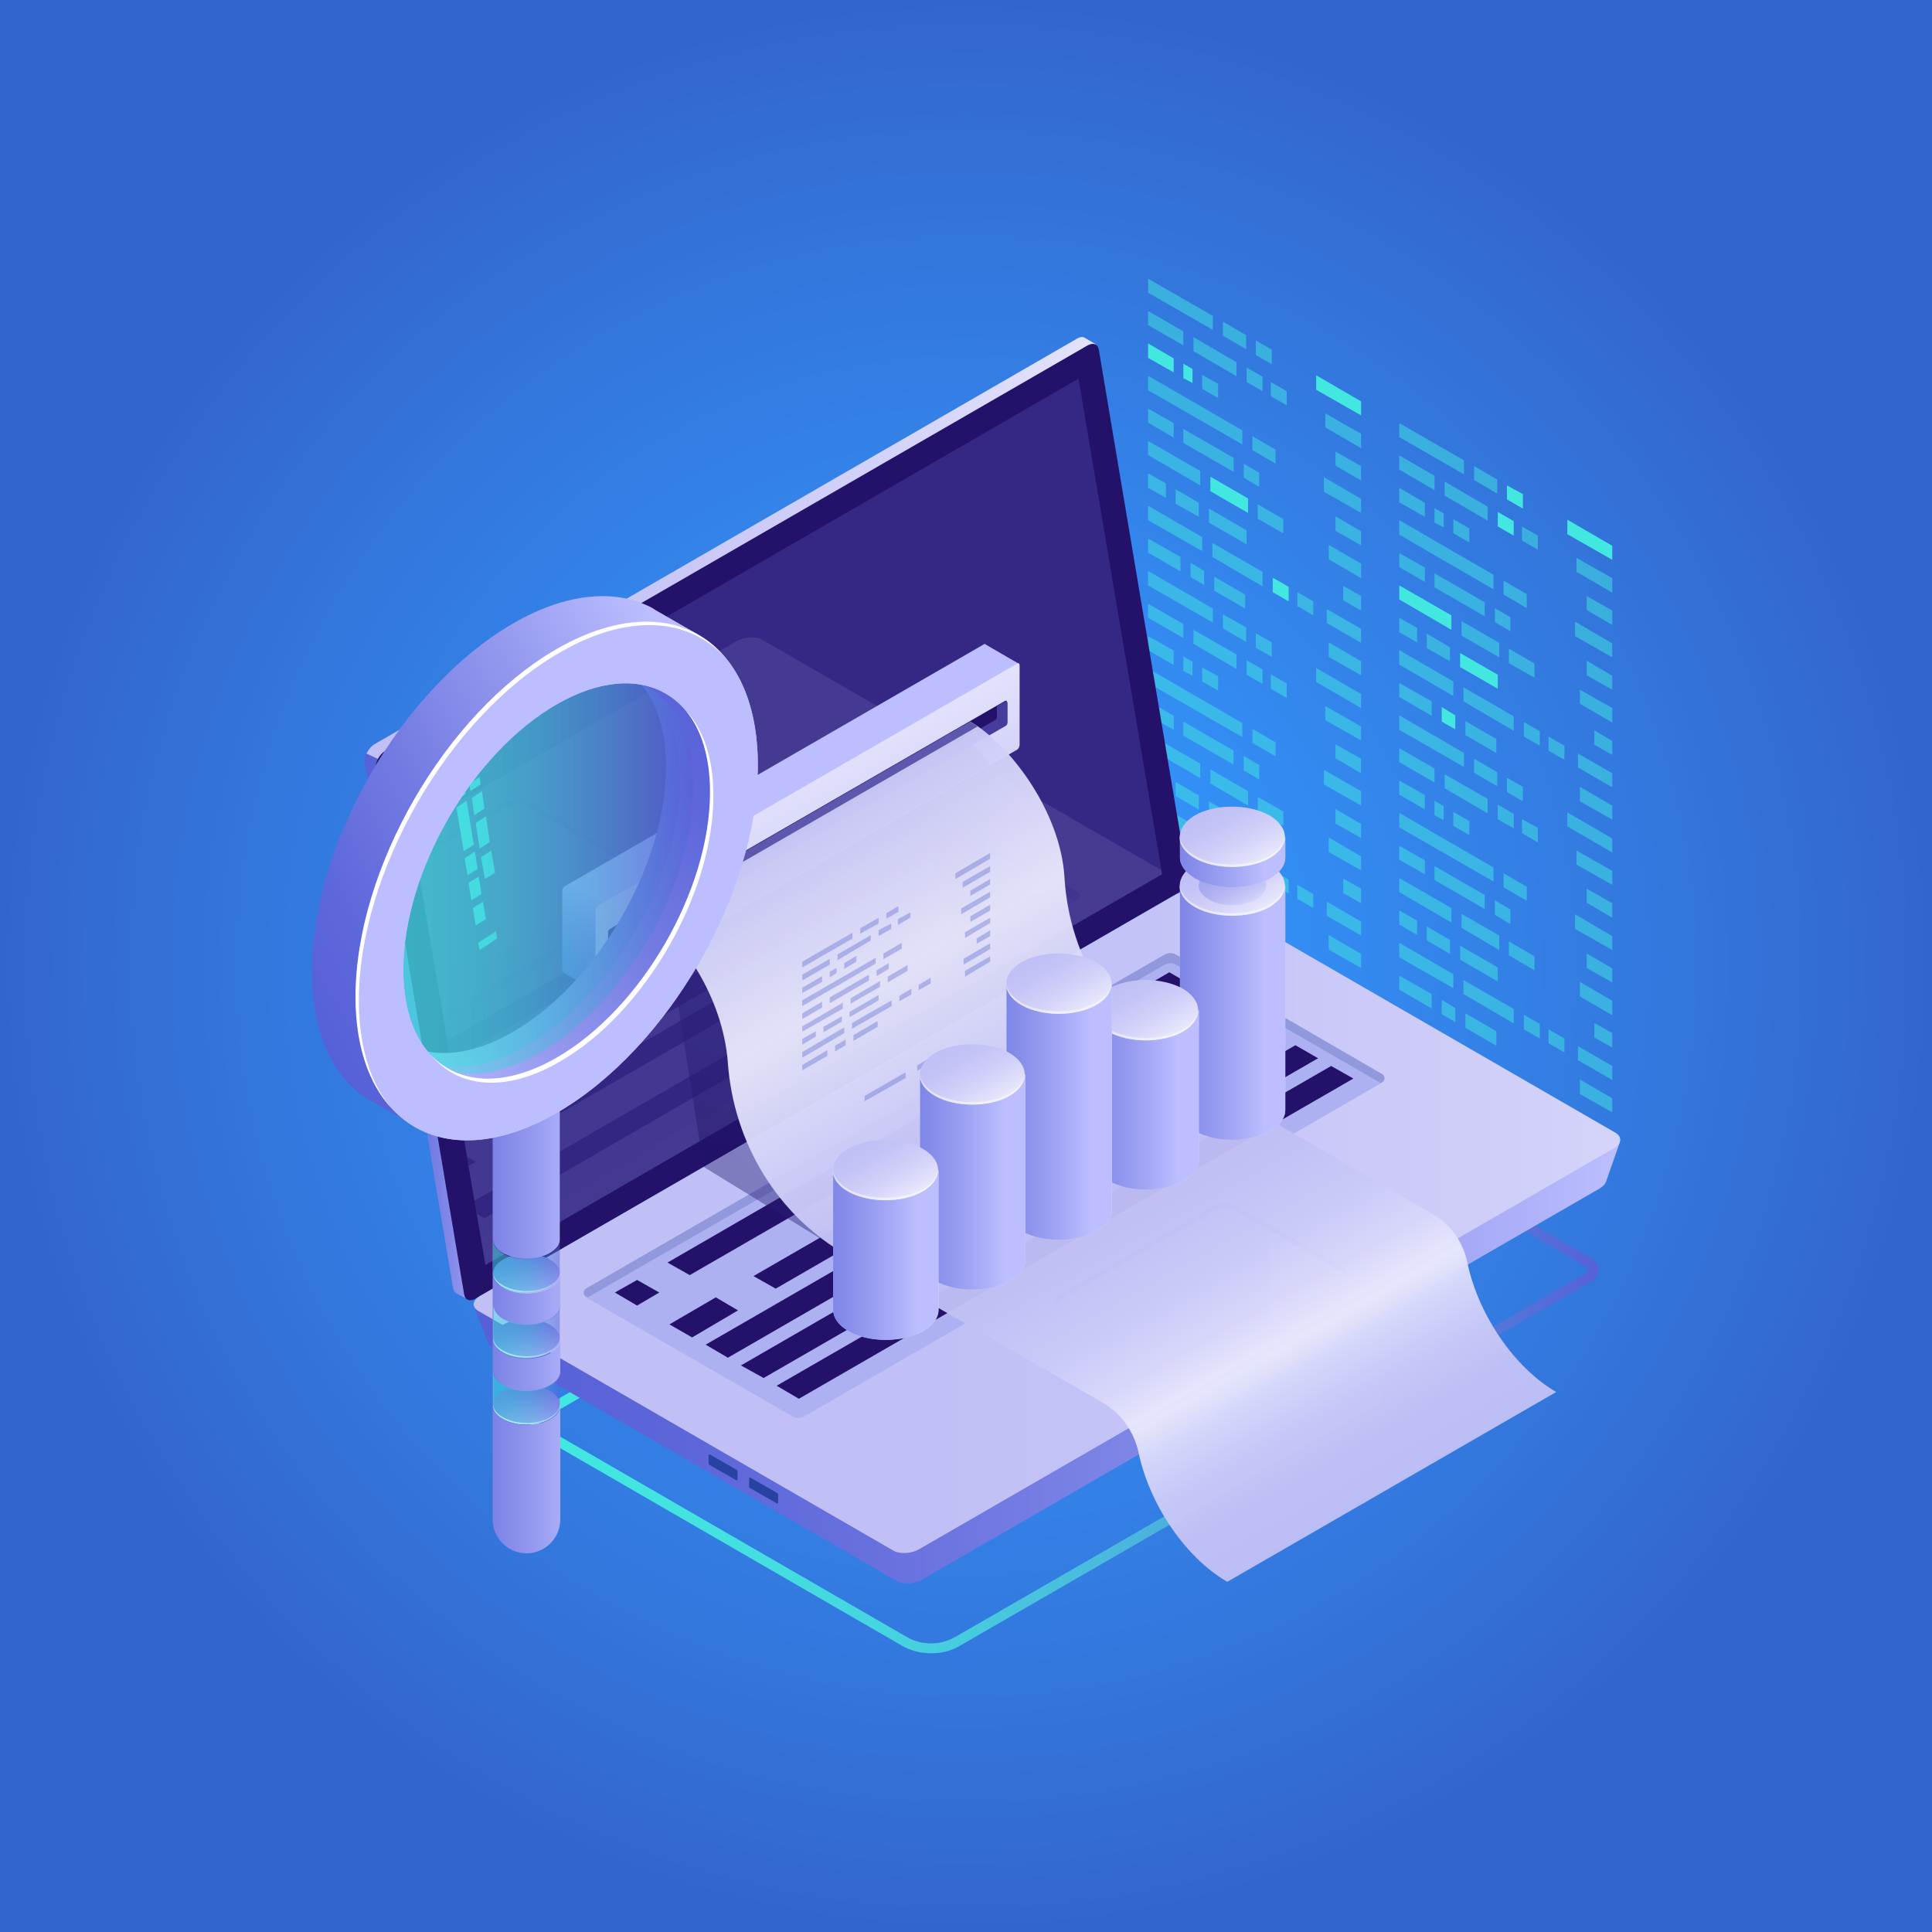 <?xml version="1.0" encoding="utf-8"?>
<!-- Generator: Adobe Illustrator 23.0.1, SVG Export Plug-In . SVG Version: 6.00 Build 0)  -->
<svg version="1.1" id="Layer_1" xmlns="http://www.w3.org/2000/svg" xmlns:xlink="http://www.w3.org/1999/xlink" x="0px" y="0px"
	 viewBox="0 0 400 400" style="enable-background:new 0 0 400 400;" xml:space="preserve">
<rect x="0" y="0" width="400" height="400" fill="#808080" stroke="none"/>
<style type="text/css">
	.st0{fill:url(#SVGID_2_);}
	.st1{opacity:0.5;fill:#42E8E0;}
	.st2{fill:#42E8E0;}
	.st3{fill:url(#SVGID_3_);}
	.st4{fill:url(#SVGID_4_);}
	.st5{fill:url(#SVGID_5_);}
	.st6{fill:#24126A;}
	.st7{opacity:0.51;}
	.st8{fill:#453C9E;}
	.st9{fill:url(#SVGID_6_);}
	.st10{fill:url(#SVGID_7_);}
	.st11{fill:#2842A2;}
	.st12{fill:#ADB1F2;}
	.st13{fill:#9198DB;}
	.st14{fill:url(#SVGID_8_);}
	.st15{opacity:0.11;}
	.st16{clip-path:url(#SVGID_9_);}
	.st17{fill:url(#SVGID_10_);}
	.st18{fill:url(#SVGID_11_);}
	.st19{opacity:0.42;fill:url(#SVGID_12_);}
	.st20{opacity:0.42;fill:url(#SVGID_13_);}
	.st21{fill:url(#SVGID_14_);}
	.st22{fill:url(#SVGID_15_);}
	.st23{opacity:0.6;fill:#24126A;}
	.st24{opacity:0.96;fill:url(#SVGID_16_);}
	.st25{opacity:0.8;fill:#453C9E;}
	.st26{opacity:0.32;}
	.st27{fill:#4553C7;}
	.st28{fill:url(#SVGID_17_);}
	.st29{fill:url(#SVGID_18_);}
	.st30{fill:url(#SVGID_19_);}
	.st31{opacity:0.3;fill:url(#SVGID_20_);}
	.st32{opacity:0.5;fill:#FFFFFF;}
	.st33{fill:url(#SVGID_21_);}
	.st34{fill:url(#SVGID_22_);}
	.st35{fill:url(#SVGID_23_);}
	.st36{fill:url(#SVGID_24_);}
	.st37{fill:url(#SVGID_25_);}
	.st38{fill:url(#SVGID_26_);}
	.st39{fill:url(#SVGID_27_);}
	.st40{fill:url(#SVGID_28_);}
	.st41{fill:url(#SVGID_29_);}
	.st42{fill:url(#SVGID_30_);}
	.st43{fill:url(#SVGID_31_);}
	.st44{fill:url(#SVGID_32_);}
	.st45{fill:url(#SVGID_33_);}
	.st46{fill:url(#SVGID_34_);}
	.st47{fill:url(#SVGID_35_);}
	.st48{fill:url(#SVGID_36_);}
	.st49{fill:#FFFFFF;}
	.st50{fill:url(#SVGID_37_);}
	.st51{fill:url(#SVGID_38_);}
	.st52{fill:url(#SVGID_39_);}
	.st53{opacity:0.48;fill:url(#SVGID_40_);}
	.st54{opacity:0.48;fill:url(#SVGID_41_);}
	.st55{opacity:0.48;fill:url(#SVGID_42_);}
	.st56{fill:url(#SVGID_43_);}
	.st57{fill:url(#SVGID_44_);}
	.st58{opacity:0.5;fill:url(#SVGID_45_);}
	.st59{opacity:0.48;fill:url(#SVGID_46_);}
	.st60{fill:#BCBEFF;}
</style>
<g>
	
		<radialGradient id="SVGID_2_" cx="200" cy="568" r="200" gradientTransform="matrix(1 0 0 1 0 -368)" gradientUnits="userSpaceOnUse">
		<stop  offset="0" style="stop-color:#3399FF"/>
		<stop  offset="0.282" style="stop-color:#3390F6"/>
		<stop  offset="0.75" style="stop-color:#3376DC"/>
		<stop  offset="1" style="stop-color:#3366CC"/>
	</radialGradient>
	<rect class="st0" width="400" height="400"/>
</g>
<g>
	<g>
		<polygon class="st1" points="251.1,68.3 237.7,60.6 237.7,57.7 251.1,65.4 		"/>
		<polygon class="st1" points="258,72.3 253.2,69.5 253.2,66.6 258,69.4 		"/>
		<polygon class="st1" points="263.3,75.4 260,73.5 260,70.5 263.3,72.4 		"/>
		<polygon class="st1" points="245,71.5 237.7,67.3 237.7,64.4 245,68.6 		"/>
		<polygon class="st1" points="256,77.9 247.1,72.7 247.1,69.8 256,75 		"/>
		<polygon class="st1" points="261.4,81 258.1,79.1 258.1,76.1 261.4,78 		"/>
		<polygon class="st1" points="266.4,83.9 263.1,82 263.1,79.1 266.4,81 		"/>
		<polygon class="st2" points="243,77.1 237.7,74.1 237.7,71.1 243,74.2 		"/>
		<polygon class="st2" points="246.9,79.3 245,78.3 245,75.3 246.9,76.4 		"/>
		<polygon class="st1" points="252.2,82.4 248.9,80.5 248.9,77.6 252.2,79.5 		"/>
		<polygon class="st1" points="257.2,92 237.7,80.8 237.7,77.8 257.2,89.1 		"/>
		<polygon class="st1" points="264.1,96 259.3,93.2 259.3,90.3 264.1,93.1 		"/>
		<polygon class="st1" points="243,90.6 237.7,87.5 237.7,84.6 243,87.6 		"/>
		<polygon class="st1" points="255.4,97.7 245,91.7 245,88.8 255.4,94.8 		"/>
		<polygon class="st1" points="260.7,100.8 257.5,98.9 257.5,96 260.7,97.9 		"/>
		<polygon class="st1" points="248.5,100.5 237.7,94.2 237.7,91.3 248.5,97.5 		"/>
		<polygon class="st2" points="258.4,106.2 250.6,101.7 250.6,98.7 258.4,103.2 		"/>
		<polygon class="st1" points="265.7,110.4 260.4,107.4 260.4,104.4 265.7,107.5 		"/>
		<polygon class="st1" points="241.4,103.1 237.7,101 237.7,98 241.4,100.1 		"/>
		<polygon class="st1" points="248.2,107 243.4,104.3 243.4,101.3 248.2,104.1 		"/>
		<polygon class="st1" points="258.1,112.7 250.3,108.2 250.3,105.3 258.1,109.8 		"/>
		<polygon class="st1" points="248.9,114.1 237.7,107.7 237.7,104.7 248.9,111.2 		"/>
		<polygon class="st1" points="261.4,121.4 251,115.3 251,112.4 261.4,118.4 		"/>
		<polygon class="st2" points="266.8,124.5 263.5,122.6 263.5,119.6 266.8,121.5 		"/>
		<polygon class="st1" points="271.9,127.4 268.6,125.5 268.6,122.6 271.9,124.5 		"/>
		<polygon class="st1" points="244.4,118.3 237.7,114.4 237.7,111.5 244.4,115.3 		"/>
		<polygon class="st2" points="272.5,80.7 281.8,86 281.8,83.1 272.5,77.7 		"/>
		<polygon class="st1" points="274.4,88.5 281.8,92.8 281.8,89.8 274.4,85.6 		"/>
		<polygon class="st1" points="276.5,96.4 281.8,99.5 281.8,96.5 276.5,93.5 		"/>
		<polygon class="st1" points="274.1,101.8 281.8,106.2 281.8,103.3 274.1,98.8 		"/>
		<polygon class="st1" points="276.5,109.9 281.8,112.9 281.8,110 276.5,106.9 		"/>
		<polygon class="st1" points="275.1,115.8 281.8,119.7 281.8,116.7 275.1,112.8 		"/>
		<polygon class="st1" points="278.1,124.3 281.8,126.4 281.8,123.4 278.1,121.3 		"/>
		<polygon class="st1" points="274.7,129 281.8,133.1 281.8,130.2 274.7,126.1 		"/>
		<polygon class="st1" points="275.1,136 281.8,139.8 281.8,136.9 275.1,133 		"/>
		<polygon class="st1" points="249.3,121.1 246.5,119.5 246.5,116.5 249.3,118.2 		"/>
		<polygon class="st1" points="257.8,126 251.4,122.3 251.4,119.4 257.8,123.1 		"/>
		<polygon class="st1" points="303.1,98.2 289.7,90.5 289.7,87.6 303.1,95.3 		"/>
		<polygon class="st1" points="310,102.2 305.2,99.4 305.2,96.5 310,99.3 		"/>
		<polygon class="st2" points="315.3,105.3 312,103.4 312,100.5 315.3,102.3 		"/>
		<polygon class="st1" points="297,101.5 289.7,97.2 289.7,94.3 297,98.5 		"/>
		<polygon class="st1" points="308,107.8 299.1,102.6 299.1,99.7 308,104.9 		"/>
		<polygon class="st2" points="313.4,110.9 310.1,109 310.1,106 313.4,107.9 		"/>
		<polygon class="st1" points="318.4,113.8 315.1,111.9 315.1,109 318.4,110.9 		"/>
		<polygon class="st1" points="295,107 289.7,104 289.7,101 295,104.1 		"/>
		<polygon class="st1" points="298.9,109.2 297,108.2 297,105.2 298.9,106.3 		"/>
		<polygon class="st1" points="304.2,112.3 300.9,110.4 300.9,107.5 304.2,109.4 		"/>
		<polygon class="st1" points="309.2,122 289.7,110.7 289.7,107.7 309.2,119 		"/>
		<polygon class="st1" points="316.1,125.9 311.3,123.1 311.3,120.2 316.1,123 		"/>
		<polygon class="st1" points="295,120.5 289.7,117.4 289.7,114.5 295,117.5 		"/>
		<polygon class="st1" points="307.4,127.6 297,121.6 297,118.7 307.4,124.7 		"/>
		<polygon class="st1" points="312.7,130.7 309.5,128.8 309.5,125.9 312.7,127.8 		"/>
		<polygon class="st2" points="300.5,130.4 289.7,124.1 289.7,121.2 300.5,127.4 		"/>
		<polygon class="st1" points="310.4,136.1 302.6,131.6 302.6,128.6 310.4,133.1 		"/>
		<polygon class="st1" points="317.7,140.3 312.4,137.3 312.4,134.3 317.7,137.4 		"/>
		<polygon class="st1" points="293.4,133 289.7,130.9 289.7,127.9 293.4,130 		"/>
		<polygon class="st1" points="300.2,136.9 295.4,134.2 295.4,131.2 300.2,134 		"/>
		<polygon class="st2" points="310.1,142.6 302.3,138.1 302.3,135.2 310.1,139.7 		"/>
		<polygon class="st1" points="300.9,144.1 289.7,137.6 289.7,134.6 300.9,141.1 		"/>
		<polygon class="st1" points="313.4,151.3 303,145.2 303,142.3 313.4,148.3 		"/>
		<polygon class="st1" points="318.8,154.4 315.5,152.5 315.5,149.5 318.8,151.4 		"/>
		<polygon class="st1" points="323.9,157.3 320.6,155.4 320.6,152.5 323.9,154.4 		"/>
		<polygon class="st1" points="296.4,148.2 289.7,144.3 289.7,141.4 296.4,145.2 		"/>
		<polygon class="st2" points="324.5,110.6 333.8,115.9 333.8,113 324.5,107.6 		"/>
		<polygon class="st1" points="326.4,118.4 333.8,122.7 333.8,119.7 326.4,115.5 		"/>
		<polygon class="st1" points="328.5,126.3 333.8,129.4 333.8,126.4 328.5,123.4 		"/>
		<polygon class="st1" points="326.1,131.7 333.8,136.1 333.8,133.2 326.1,128.7 		"/>
		<polygon class="st1" points="328.5,139.8 333.8,142.8 333.8,139.9 328.5,136.8 		"/>
		<polygon class="st1" points="327.1,145.7 333.8,149.6 333.8,146.6 327.1,142.8 		"/>
		<polygon class="st1" points="330.1,154.2 333.8,156.3 333.8,153.4 330.1,151.2 		"/>
		<polygon class="st1" points="326.7,158.9 333.8,163 333.8,160.1 326.7,156 		"/>
		<polygon class="st1" points="327.1,165.9 333.8,169.7 333.8,166.8 327.1,162.9 		"/>
		<polygon class="st2" points="301.3,151 298.5,149.4 298.5,146.4 301.3,148.1 		"/>
		<polygon class="st1" points="309.8,155.9 303.4,152.2 303.4,149.3 309.8,153 		"/>
		<polygon class="st1" points="251.1,128.9 237.7,121.2 237.7,118.2 251.1,126 		"/>
		<polygon class="st1" points="258,132.9 253.2,130.1 253.2,127.2 258,129.9 		"/>
		<polygon class="st1" points="263.3,136 260,134.1 260,131.1 263.3,133 		"/>
		<polygon class="st1" points="245,132.1 237.7,127.9 237.7,125 245,129.2 		"/>
		<polygon class="st1" points="256,138.5 247.1,133.3 247.1,130.4 256,135.5 		"/>
		<polygon class="st1" points="261.4,141.6 258.1,139.7 258.1,136.7 261.4,138.6 		"/>
		<polygon class="st1" points="266.4,144.5 263.1,142.6 263.1,139.6 266.4,141.5 		"/>
		<polygon class="st1" points="243,137.7 237.7,134.6 237.7,131.7 243,134.7 		"/>
		<polygon class="st1" points="246.9,139.9 245,138.9 245,135.9 246.9,137 		"/>
		<polygon class="st1" points="252.2,143 248.9,141.1 248.9,138.2 252.2,140 		"/>
		<polygon class="st1" points="257.2,152.6 237.7,141.4 237.7,138.4 257.2,149.7 		"/>
		<polygon class="st1" points="264.1,156.6 259.3,153.8 259.3,150.9 264.1,153.7 		"/>
		<polygon class="st1" points="243,151.1 237.7,148.1 237.7,145.1 243,148.2 		"/>
		<polygon class="st1" points="255.4,158.3 245,152.3 245,149.4 255.4,155.4 		"/>
		<polygon class="st1" points="260.7,161.4 257.5,159.5 257.5,156.5 260.7,158.4 		"/>
		<polygon class="st1" points="248.5,161.1 237.7,154.8 237.7,151.9 248.5,158.1 		"/>
		<polygon class="st1" points="258.4,166.8 250.6,162.2 250.6,159.3 258.4,163.8 		"/>
		<polygon class="st1" points="265.7,171 260.4,167.9 260.4,165 265.7,168 		"/>
		<polygon class="st1" points="241.4,163.7 237.7,161.5 237.7,158.6 241.4,160.7 		"/>
		<polygon class="st1" points="248.2,167.6 243.4,164.8 243.4,161.9 248.2,164.7 		"/>
		<polygon class="st1" points="258.1,173.3 250.3,168.8 250.3,165.9 258.1,170.4 		"/>
		<polygon class="st1" points="248.9,174.7 237.7,168.3 237.7,165.3 248.9,171.8 		"/>
		<polygon class="st1" points="261.4,182 251,175.9 251,173 261.4,179 		"/>
		<polygon class="st1" points="266.8,185 263.5,183.1 263.5,180.2 266.8,182.1 		"/>
		<polygon class="st1" points="271.9,188 268.6,186.1 268.6,183.2 271.9,185.1 		"/>
		<polygon class="st1" points="244.4,178.9 237.7,175 237.7,172.1 244.4,175.9 		"/>
		<polygon class="st1" points="272.5,141.2 281.8,146.6 281.8,143.7 272.5,138.3 		"/>
		<polygon class="st1" points="274.4,149.1 281.8,153.3 281.8,150.4 274.4,146.2 		"/>
		<polygon class="st1" points="276.5,157 281.8,160.1 281.8,157.1 276.5,154.1 		"/>
		<polygon class="st1" points="274.1,162.4 281.8,166.8 281.8,163.8 274.1,159.4 		"/>
		<polygon class="st1" points="276.5,170.5 281.8,173.5 281.8,170.6 276.5,167.5 		"/>
		<polygon class="st1" points="275.1,176.4 281.8,180.2 281.8,177.3 275.1,173.4 		"/>
		<polygon class="st1" points="278.1,184.9 281.8,187 281.8,184 278.1,181.9 		"/>
		<polygon class="st1" points="274.7,189.6 281.8,193.7 281.8,190.8 274.7,186.7 		"/>
		<polygon class="st1" points="275.1,196.6 281.8,200.4 281.8,197.5 275.1,193.6 		"/>
		<polygon class="st1" points="249.3,181.7 246.5,180.1 246.5,177.1 249.3,178.8 		"/>
		<polygon class="st1" points="257.8,186.6 251.4,182.9 251.4,179.9 257.8,183.6 		"/>
		<polygon class="st1" points="263.1,209.2 252.3,203 252.3,200 263.1,206.3 		"/>
		<polygon class="st1" points="270.5,213.5 266.2,211 266.2,208.1 270.5,210.6 		"/>
		<polygon class="st1" points="303.1,158.8 289.7,151.1 289.7,148.1 303.1,155.9 		"/>
		<polygon class="st1" points="310,162.8 305.2,160 305.2,157.1 310,159.9 		"/>
		<polygon class="st1" points="315.3,165.9 312,164 312,161 315.3,162.9 		"/>
		<polygon class="st1" points="297,162 289.7,157.8 289.7,154.9 297,159.1 		"/>
		<polygon class="st1" points="308,168.4 299.1,163.2 299.1,160.3 308,165.4 		"/>
		<polygon class="st1" points="313.4,171.5 310.1,169.6 310.1,166.6 313.4,168.5 		"/>
		<polygon class="st1" points="318.4,174.4 315.1,172.5 315.1,169.6 318.4,171.4 		"/>
		<polygon class="st1" points="295,167.6 289.7,164.5 289.7,161.6 295,164.6 		"/>
		<polygon class="st1" points="298.9,169.8 297,168.8 297,165.8 298.9,166.9 		"/>
		<polygon class="st1" points="304.2,172.9 300.9,171 300.9,168.1 304.2,170 		"/>
		<polygon class="st1" points="309.2,182.5 289.7,171.3 289.7,168.3 309.2,179.6 		"/>
		<polygon class="st1" points="316.1,186.5 311.3,183.7 311.3,180.8 316.1,183.6 		"/>
		<polygon class="st1" points="295,181 289.7,178 289.7,175.1 295,178.1 		"/>
		<polygon class="st1" points="307.4,188.2 297,182.2 297,179.3 307.4,185.3 		"/>
		<polygon class="st1" points="312.7,191.3 309.5,189.4 309.5,186.4 312.7,188.3 		"/>
		<polygon class="st1" points="300.5,191 289.7,184.7 289.7,181.8 300.5,188 		"/>
		<polygon class="st1" points="310.4,196.7 302.6,192.1 302.6,189.2 310.4,193.7 		"/>
		<polygon class="st1" points="317.7,200.9 312.4,197.8 312.4,194.9 317.7,198 		"/>
		<polygon class="st1" points="293.4,193.6 289.7,191.4 289.7,188.5 293.4,190.6 		"/>
		<polygon class="st1" points="300.2,197.5 295.4,194.7 295.4,191.8 300.2,194.6 		"/>
		<polygon class="st1" points="310.1,203.2 302.3,198.7 302.3,195.8 310.1,200.3 		"/>
		<polygon class="st1" points="300.9,204.6 289.7,198.2 289.7,195.2 300.9,201.7 		"/>
		<polygon class="st1" points="313.4,211.9 303,205.8 303,202.9 313.4,208.9 		"/>
		<polygon class="st1" points="318.8,215 315.5,213.1 315.5,210.1 318.8,212 		"/>
		<polygon class="st1" points="323.9,217.9 320.6,216 320.6,213.1 323.9,215 		"/>
		<polygon class="st1" points="296.4,208.8 289.7,204.9 289.7,202 296.4,205.8 		"/>
		<polygon class="st1" points="324.5,171.1 333.8,176.5 333.8,173.6 324.5,168.2 		"/>
		<polygon class="st1" points="326.4,179 333.8,183.2 333.8,180.3 326.4,176.1 		"/>
		<polygon class="st1" points="328.5,186.9 333.8,190 333.8,187 328.5,184 		"/>
		<polygon class="st1" points="326.1,192.3 333.8,196.7 333.8,193.8 326.1,189.3 		"/>
		<polygon class="st1" points="328.5,200.4 333.8,203.4 333.8,200.5 328.5,197.4 		"/>
		<polygon class="st1" points="327.1,206.3 333.8,210.2 333.8,207.2 327.1,203.3 		"/>
		<polygon class="st1" points="330.1,214.8 333.8,216.9 333.8,213.9 330.1,211.8 		"/>
		<polygon class="st1" points="326.7,219.5 333.8,223.6 333.8,220.7 326.7,216.6 		"/>
		<polygon class="st1" points="327.1,226.5 333.8,230.3 333.8,227.4 327.1,223.5 		"/>
		<polygon class="st1" points="301.3,211.6 298.5,210 298.5,207 301.3,208.7 		"/>
		<polygon class="st1" points="309.8,216.5 303.4,212.8 303.4,209.8 309.8,213.5 		"/>
		<polygon class="st1" points="315.1,239.1 304.3,232.9 304.3,229.9 315.1,236.2 		"/>
		<polygon class="st1" points="322.5,243.4 318.2,240.9 318.2,238 322.5,240.5 		"/>
	</g>
	<g>
		<g>
			<g>
				<g>
					<g>
						<g>
							
								<linearGradient id="SVGID_3_" gradientUnits="userSpaceOnUse" x1="-2863.992" y1="277.878" x2="-2642.743" y2="277.878" gradientTransform="matrix(-1 0 0 1 -2533.089 0)">
								<stop  offset="0" style="stop-color:#5761D7"/>
								<stop  offset="7.257748e-02" style="stop-color:#5472D8"/>
								<stop  offset="0.279" style="stop-color:#4E9CDB"/>
								<stop  offset="0.48" style="stop-color:#49BDDD"/>
								<stop  offset="0.671" style="stop-color:#45D5DF"/>
								<stop  offset="0.849" style="stop-color:#43E3E0"/>
								<stop  offset="1" style="stop-color:#42E8E0"/>
							</linearGradient>
							<path class="st3" d="M192.8,342.3c-2.1,0-4.2-0.5-6.1-1.6l-75.6-43.7c-0.9-0.5-1.4-1.4-1.4-2.4c0-1,0.5-1.9,1.4-2.4
								l136.2-78.6c0.3-0.2,0.7-0.2,1,0l81.2,46.9c0.9,0.5,1.4,1.4,1.4,2.4c0,1-0.5,1.9-1.4,2.4l-130.7,75.4
								C197,341.8,194.9,342.3,192.8,342.3z M247.8,215.6L112.1,294c-0.3,0.2-0.4,0.5-0.4,0.6c0,0.1,0,0.4,0.4,0.6l75.6,43.7
								c3.1,1.8,7,1.8,10.1,0l130.7-75.4c0.3-0.2,0.4-0.5,0.4-0.6c0-0.1,0-0.4-0.4-0.6L247.8,215.6z"/>
						</g>
						<g>
							<g>
								
									<linearGradient id="SVGID_4_" gradientUnits="userSpaceOnUse" x1="1395.368" y1="169.448" x2="1563.432" y2="169.448" gradientTransform="matrix(1 0 0 1 -1319.85 0)">
									<stop  offset="0" style="stop-color:#C0BFF6"/>
									<stop  offset="0.294" style="stop-color:#C5C4F7"/>
									<stop  offset="0.64" style="stop-color:#D3D2F9"/>
									<stop  offset="1" style="stop-color:#E9E9FD"/>
								</linearGradient>
								<path class="st4" d="M243.6,179.9l-18.2-108l1.5-0.6l-2.2-1.3l0,0c-0.4-0.3-1-0.3-1.7,0.1l-145.5,84
									c-1.2,0.7-2.1,2.5-1.9,3.7l18.3,108.9c0.1,0.6,0.4,0.9,0.8,1.1l0,0l2.2,1.2l0.4-2l-0.1,0l144.6-83.5
									C242.9,182.9,243.8,181.1,243.6,179.9z"/>
								
									<linearGradient id="SVGID_5_" gradientUnits="userSpaceOnUse" x1="1395.369" y1="212.549" x2="1424.227" y2="212.549" gradientTransform="matrix(1 0 0 1 -1319.85 0)">
									<stop  offset="0" style="stop-color:#5761D7"/>
									<stop  offset="0.178" style="stop-color:#5C66D9"/>
									<stop  offset="0.388" style="stop-color:#6A73DF"/>
									<stop  offset="0.613" style="stop-color:#8289E8"/>
									<stop  offset="0.849" style="stop-color:#A3A7F5"/>
									<stop  offset="1" style="stop-color:#BCBEFF"/>
								</linearGradient>
								<path class="st5" d="M78.2,157.1l-2.4-1.1c-0.3,0.6-0.4,1.3-0.3,1.8l18.3,108.9c0.1,0.6,0.4,0.9,0.8,1.1l0,0l2.2,1.2l0.4-2
									l-0.1,0l7.3-4.2L78.2,157.1z"/>
								<path class="st6" d="M243.9,184.9l-145.5,84c-1.1,0.6-2.1,0.3-2.3-0.9L77.8,159.2c-0.2-1.2,0.7-3,1.9-3.7l145.5-84
									c1.1-0.6,2.1-0.3,2.3,0.9l18.3,108.9C246,182.4,245.1,184.2,243.9,184.9z"/>
								<g class="st7">
									<polygon class="st8" points="223.3,78.4 83.1,159.4 100.5,261.9 240.6,181 									"/>
								</g>
							</g>
							<g>
								
									<linearGradient id="SVGID_6_" gradientUnits="userSpaceOnUse" x1="1417.885" y1="260.999" x2="1655.246" y2="260.999" gradientTransform="matrix(1 0 0 1 -1319.85 0)">
									<stop  offset="0" style="stop-color:#5761D7"/>
									<stop  offset="0.178" style="stop-color:#5C66D9"/>
									<stop  offset="0.388" style="stop-color:#6A73DF"/>
									<stop  offset="0.613" style="stop-color:#8289E8"/>
									<stop  offset="0.849" style="stop-color:#A3A7F5"/>
									<stop  offset="1" style="stop-color:#BCBEFF"/>
								</linearGradient>
								<path class="st9" d="M335.4,236.4l-7.9,4.1l-79.6-46c-1.3-0.8-3.7-0.7-5.2,0.2l-137.3,79.3c-1.3-0.7-7.3-3.6-7.3-3.6
									l2.9,7.6c0,0,0,0,0,0c0.1,0.3,0.4,0.7,0.8,0.9l83.8,48.4c1.3,0.8,3.7,0.7,5.2-0.2L331.3,246c0.6-0.4,1-0.8,1.2-1.3l0,0
									L335.4,236.4z"/>
								
									<linearGradient id="SVGID_7_" gradientUnits="userSpaceOnUse" x1="1497.639" y1="253.085" x2="1735.127" y2="253.085" gradientTransform="matrix(1 0 0 1 -1319.85 0)">
									<stop  offset="0" style="stop-color:#C0BFF6"/>
									<stop  offset="0.294" style="stop-color:#C5C4F7"/>
									<stop  offset="0.64" style="stop-color:#D3D2F9"/>
									<stop  offset="1" style="stop-color:#E9E9FD"/>
								</linearGradient>
								<path class="st10" d="M334.2,237.7l-144,83.1c-1.6,0.9-4,1-5.3,0.2l-85.9-49.6c-1.4-0.8-1.2-2.2,0.4-3.1l144-83.1
									c1.6-0.9,4-1,5.3-0.2l85.9,49.6C335.9,235.5,335.7,236.8,334.2,237.7z"/>
								<path class="st11" d="M146.7,302.9v-1.6c0-0.1,0.1-0.2,0.2-0.2l5.6,3.2c0.1,0.1,0.2,0.2,0.2,0.4v1.6c0,0.1-0.1,0.2-0.2,0.2
									l-5.6-3.2C146.8,303.2,146.7,303.1,146.7,302.9z"/>
								<path class="st11" d="M155.1,307.7v-1.6c0-0.1,0.1-0.2,0.2-0.2l5.6,3.2c0.1,0.1,0.2,0.2,0.2,0.4v1.6c0,0.1-0.1,0.2-0.2,0.2
									l-5.6-3.2C155.1,308,155.1,307.9,155.1,307.7z"/>
								<path class="st12" d="M121.3,266.8L241,197.8c0.8-0.5,1.8-0.5,2.6,0l42.6,24.7c0.6,0.4,0.6,1.2,0,1.6l-119.6,69.1
									c-0.8,0.5-1.8,0.5-2.6,0l-42.7-24.6C120.7,268.1,120.7,267.2,121.3,266.8z"/>
								<path class="st13" d="M121.3,268.4l0.4,0.2L241,199.8c0.8-0.5,1.8-0.5,2.6,0l42.2,24.4l0.4-0.2c0.6-0.4,0.6-1.2,0-1.6
									l-42.6-24.7c-0.8-0.5-1.8-0.5-2.6,0l-119.7,69.1C120.7,267.2,120.7,268.1,121.3,268.4z"/>
								<g>
									<polygon class="st6" points="246.8,204 142.8,264 138.2,261.4 242.1,201.3 									"/>
									<polygon class="st6" points="258.1,210.5 160.6,266.8 156,264.2 253.5,207.9 									"/>
									<polygon class="st6" points="265.5,214.8 150.7,281.1 146.1,278.4 260.9,212.1 									"/>
									<polygon class="st6" points="272.9,219.1 158.1,285.3 153.4,282.7 268.2,216.4 									"/>
									<polygon class="st6" points="280.2,223.3 165.4,289.6 160.8,286.9 275.6,220.7 									"/>
									<polygon class="st6" points="136.5,267.6 131.9,270.3 127.3,267.6 131.9,265 									"/>
									<polygon class="st6" points="152.8,271.3 143.3,276.9 138.6,274.2 148.2,268.6 									"/>
								</g>
								
									<linearGradient id="SVGID_8_" gradientUnits="userSpaceOnUse" x1="1537.857" y1="266.567" x2="1598.648" y2="266.567" gradientTransform="matrix(1 0 0 1 -1319.85 0)">
									<stop  offset="0" style="stop-color:#C0BFF6"/>
									<stop  offset="0.294" style="stop-color:#C5C4F7"/>
									<stop  offset="0.64" style="stop-color:#D3D2F9"/>
									<stop  offset="1" style="stop-color:#E9E9FD"/>
								</linearGradient>
								<path class="st14" d="M245.6,283.6l32.3-18.6c1.3-0.7,1.3-1.9,0-2.6l-22.1-12.7c-1.3-0.7-3.3-0.7-4.6,0L219,268.2
									c-1.3,0.7-1.3,1.9,0,2.6l22.1,12.7C242.3,284.3,244.3,284.3,245.6,283.6z"/>
								<path class="st13" d="M219,269.3l32.3-18.6c1.3-0.7,3.3-0.7,4.6,0l22.1,12.7c0.4,0.2,0.6,0.5,0.8,0.8
									c0.3-0.6,0.1-1.4-0.8-1.9l-22.1-12.7c-1.3-0.7-3.3-0.7-4.6,0L219,268.2c-0.9,0.5-1.1,1.2-0.8,1.9
									C218.3,269.8,218.6,269.5,219,269.3z"/>
							</g>
						</g>
						<g class="st15">
							<defs>
								<polygon id="SVGID_1_" class="st15" points="223.3,78.4 83.1,159.4 100.5,261.9 240.6,181 								"/>
							</defs>
							<clipPath id="SVGID_9_">
								<use xlink:href="#SVGID_1_"  style="overflow:visible;"/>
							</clipPath>
							<g class="st16">
								
									<linearGradient id="SVGID_10_" gradientUnits="userSpaceOnUse" x1="1406.905" y1="200.446" x2="1644.393" y2="200.446" gradientTransform="matrix(1 0 0 1 -1319.85 0)">
									<stop  offset="0" style="stop-color:#C0BFF6"/>
									<stop  offset="0.294" style="stop-color:#C5C4F7"/>
									<stop  offset="0.64" style="stop-color:#D3D2F9"/>
									<stop  offset="1" style="stop-color:#E9E9FD"/>
								</linearGradient>
								<path class="st17" d="M243.4,185.1l-144,83.1c-1.6,0.9-4,1-5.3,0.2L8.2,218.9c-1.4-0.8-1.2-2.2,0.4-3.1l144-83.1
									c1.6-0.9,4-1,5.3-0.2l85.9,49.6C245.2,182.8,245,184.2,243.4,185.1z"/>
								
									<linearGradient id="SVGID_11_" gradientUnits="userSpaceOnUse" x1="1391.274" y1="183.013" x2="1452.064" y2="183.013" gradientTransform="matrix(1 0 0 1 -1319.85 0)">
									<stop  offset="0" style="stop-color:#C0BFF6"/>
									<stop  offset="0.294" style="stop-color:#C5C4F7"/>
									<stop  offset="0.64" style="stop-color:#D3D2F9"/>
									<stop  offset="1" style="stop-color:#E9E9FD"/>
								</linearGradient>
								<path class="st18" d="M99,200l32.3-18.6c1.3-0.7,1.3-1.9,0-2.6L109.2,166c-1.3-0.7-3.3-0.7-4.6,0l-32.3,18.6
									c-1.3,0.7-1.3,1.9,0,2.6L94.4,200C95.7,200.7,97.7,200.7,99,200z"/>
								<path class="st13" d="M72.4,185.7l32.3-18.6c1.3-0.7,3.3-0.7,4.6,0l22.1,12.7c0.4,0.2,0.6,0.5,0.8,0.8
									c0.3-0.6,0.1-1.4-0.8-1.9L109.2,166c-1.3-0.7-3.3-0.7-4.6,0l-32.3,18.6c-0.9,0.5-1.1,1.2-0.8,1.9
									C71.7,186.2,72,185.9,72.4,185.7z"/>
								<g>
									<path class="st12" d="M58.2,229.1L177.9,160c0.8-0.5,1.8-0.5,2.6,0l42.6,24.7c0.6,0.4,0.6,1.2,0,1.6l-119.6,69.1
										c-0.8,0.5-1.8,0.5-2.6,0l-42.7-24.6C57.6,230.4,57.6,229.5,58.2,229.1z"/>
									<path class="st13" d="M58.2,230.7l0.4,0.2l119.2-68.8c0.8-0.5,1.8-0.5,2.6,0l42.2,24.4l0.4-0.2c0.6-0.4,0.6-1.2,0-1.6
										L180.4,160c-0.8-0.5-1.8-0.5-2.6,0L58.2,229.1C57.6,229.5,57.6,230.4,58.2,230.7z"/>
									<g>
										<polygon class="st6" points="211.9,183 107.6,243.2 111.8,245.6 216,185.4 										"/>
										<polygon class="st6" points="200.9,176.7 101.8,233.9 105.9,236.3 205,179.1 										"/>
										<polygon class="st6" points="94.4,238.2 85.2,243.5 89.3,245.9 98.5,240.5 										"/>
										<polygon class="st6" points="102.6,246.1 96.1,249.8 100.3,252.2 106.7,248.5 										"/>
										<polygon class="st6" points="194,172.7 78.3,239.5 82.4,241.9 198.2,175.1 										"/>
										<polygon class="st6" points="187.1,168.7 71.4,235.5 75.5,237.9 191.3,171.1 										"/>
										<polygon class="st6" points="180.3,164.8 64.5,231.6 68.6,234 184.4,167.1 										"/>
									</g>
								</g>
							</g>
						</g>
					</g>
				</g>
				
					<radialGradient id="SVGID_12_" cx="1487.061" cy="231.016" r="68.083" gradientTransform="matrix(1 0 0 1 -1319.85 0)" gradientUnits="userSpaceOnUse">
					<stop  offset="0" style="stop-color:#2B237C"/>
					<stop  offset="1" style="stop-color:#180D5B"/>
				</radialGradient>
				<polygon class="st19" points="176.8,260.7 145.7,241.6 215.5,201.3 248.4,223.5 				"/>
				
					<radialGradient id="SVGID_13_" cx="1472.17" cy="200.388" r="52.113" gradientTransform="matrix(1 0 0 1 -1319.85 0)" gradientUnits="userSpaceOnUse">
					<stop  offset="0" style="stop-color:#2B237C"/>
					<stop  offset="1" style="stop-color:#180D5B"/>
				</radialGradient>
				<polygon class="st20" points="145.7,241.6 138.6,196.7 204.1,159.2 204.1,207.8 				"/>
				<g>
					<g>
						
							<linearGradient id="SVGID_14_" gradientUnits="userSpaceOnUse" x1="1453.408" y1="215.433" x2="1499.314" y2="132.773" gradientTransform="matrix(1 0 0 1 -1319.85 0)">
							<stop  offset="0" style="stop-color:#5761D7"/>
							<stop  offset="3.979178e-02" style="stop-color:#5C66D9"/>
							<stop  offset="8.669901e-02" style="stop-color:#6A73DF"/>
							<stop  offset="0.137" style="stop-color:#8289E8"/>
							<stop  offset="0.19" style="stop-color:#A3A7F5"/>
							<stop  offset="0.224" style="stop-color:#BCBEFF"/>
						</linearGradient>
						<path class="st21" d="M210.9,137.4l-6.9-4v0c-0.1-0.1-0.2-0.1-0.3,0l-86.8,50.1c-0.3,0.2-0.5,0.6-0.5,1v16.4
							c0,0.2,0.1,0.3,0.1,0.4l0,0l0,0c0,0,0,0,0,0l7,4l0.1-7.9l80.1-46.2c0.3-0.2,0.5-0.6,0.5-1v-5.6L210.9,137.4z"/>
						
							<linearGradient id="SVGID_15_" gradientUnits="userSpaceOnUse" x1="1509.803" y1="215.726" x2="1479.248" y2="155.994" gradientTransform="matrix(1 0 0 1 -1319.85 0)">
							<stop  offset="0" style="stop-color:#C0BFF6"/>
							<stop  offset="0.294" style="stop-color:#C5C4F7"/>
							<stop  offset="0.64" style="stop-color:#D3D2F9"/>
							<stop  offset="1" style="stop-color:#E9E9FD"/>
						</linearGradient>
						<path class="st22" d="M210.6,155.2l-86.8,50.1c-0.3,0.2-0.5,0-0.5-0.4v-16.4c0-0.4,0.2-0.8,0.5-1l86.8-50.1
							c0.3-0.2,0.5,0,0.5,0.4v16.4C211.1,154.5,210.9,155,210.6,155.2z"/>
						<path class="st23" d="M198.7,151.8l-67.6,39.7c2.1,1.8,4.1,3.9,5.9,6.1l68.1-39.3C203.1,155.9,200.9,153.7,198.7,151.8z"/>
						<path class="st6" d="M208.1,150.2l-81.8,47.2c-0.2,0.1-0.4,0-0.4-0.3v-4.1c0-0.3,0.2-0.6,0.4-0.7l81.8-47.2
							c0.2-0.1,0.4,0,0.4,0.3v4.1C208.5,149.8,208.3,150.1,208.1,150.2z"/>
						<path class="st8" d="M208.1,145.2l-1.7,1v2.2c0,0.3-0.2,0.6-0.4,0.7L126,195.3v1.9c0,0.3,0.2,0.4,0.4,0.3l81.8-47.2
							c0.2-0.1,0.4-0.4,0.4-0.7v-4.1C208.5,145.2,208.3,145.1,208.1,145.2z"/>
					</g>
					
						<linearGradient id="SVGID_16_" gradientUnits="userSpaceOnUse" x1="1592.389" y1="323.097" x2="1495.278" y2="151.026" gradientTransform="matrix(1 0 0 1 -1319.85 0)">
						<stop  offset="0" style="stop-color:#C0BFF6"/>
						<stop  offset="7.746546e-02" style="stop-color:#C3C2F6"/>
						<stop  offset="0.133" style="stop-color:#CCCBF8"/>
						<stop  offset="0.181" style="stop-color:#DBDBFB"/>
						<stop  offset="0.212" style="stop-color:#E9E9FD"/>
						<stop  offset="0.258" style="stop-color:#D8D7FA"/>
						<stop  offset="0.316" style="stop-color:#CACAF8"/>
						<stop  offset="0.388" style="stop-color:#C2C1F6"/>
						<stop  offset="0.514" style="stop-color:#C0BFF6"/>
						<stop  offset="0.622" style="stop-color:#D0CFF9"/>
						<stop  offset="0.755" style="stop-color:#E9E9FD"/>
						<stop  offset="1" style="stop-color:#C0BFF6"/>
					</linearGradient>
					<path class="st24" d="M254.1,327.5l68.1-39.3l0,0c-8.8-5.1-16.2-16.2-18.4-26.8c-0.9-4.3-3.5-8-7.4-10.2l-51.4-29.7
						c-14.3-8.3-23.6-23.2-24.6-39.7c-0.8-13.9-11.4-27.7-19.5-32.4l0,0l-68.1,39.3l0,0c8.1,4.7,16.9,17.7,17.9,31.4
						c1.2,16.5,10.2,31.5,24.5,39.7l53.1,30.6c3.8,2.2,6.4,5.9,7.4,10.2C237.9,311.3,245.3,322.4,254.1,327.5L254.1,327.5z"/>
					<path class="st25" d="M200.8,149.4l-68.1,39.3c0.5,0.3,1.1,0.7,1.6,1l0,0l68.1-39.3C201.9,150.1,201.4,149.7,200.8,149.4z"/>
				</g>
			</g>
			<g class="st26">
				<polygon class="st27" points="176.5,194.3 166.1,200.3 166.1,199.1 176.5,193.1 				"/>
				<polygon class="st27" points="181.9,191.2 178.1,193.3 178.1,192.2 181.9,190 				"/>
				<polygon class="st27" points="186,188.8 183.5,190.2 183.5,189.1 186,187.6 				"/>
				<polygon class="st27" points="171.8,199.7 166.1,203 166.1,201.8 171.8,198.5 				"/>
				<polygon class="st27" points="180.3,194.7 173.4,198.8 173.4,197.6 180.3,193.6 				"/>
				<polygon class="st27" points="184.5,192.3 181.9,193.8 181.9,192.6 184.5,191.2 				"/>
				<polygon class="st27" points="188.5,190 185.9,191.5 185.9,190.3 188.5,188.9 				"/>
				<polygon class="st27" points="170.2,203.3 166.1,205.6 166.1,204.5 170.2,202.1 				"/>
				<polygon class="st27" points="173.2,201.5 171.8,202.3 171.8,201.2 173.2,200.4 				"/>
				<polygon class="st27" points="177.3,199.1 174.8,200.6 174.8,199.4 177.3,197.9 				"/>
				<polygon class="st27" points="181.3,199.5 166.1,208.3 166.1,207.1 181.3,198.3 				"/>
				<polygon class="st27" points="186.7,196.4 182.9,198.6 182.9,197.4 186.7,195.2 				"/>
				<polygon class="st27" points="170.2,208.6 166.1,211 166.1,209.8 170.2,207.4 				"/>
				<polygon class="st27" points="179.9,203 171.8,207.7 171.8,206.5 179.9,201.8 				"/>
				<polygon class="st27" points="184,200.6 181.5,202.1 181.5,200.9 184,199.4 				"/>
				<polygon class="st27" points="174.5,208.8 166.1,213.6 166.1,212.5 174.5,207.6 				"/>
				<polygon class="st27" points="182.2,204.3 176.1,207.8 176.1,206.7 182.2,203.1 				"/>
				<polygon class="st27" points="187.9,201 183.8,203.4 183.8,202.2 187.9,199.8 				"/>
				<polygon class="st27" points="168.9,214.6 166.1,216.3 166.1,215.1 168.9,213.5 				"/>
				<polygon class="st27" points="174.3,211.5 170.5,213.7 170.5,212.6 174.3,210.4 				"/>
				<polygon class="st27" points="181.9,207.1 175.9,210.6 175.9,209.5 181.9,206 				"/>
				<polygon class="st27" points="174.8,213.9 166.1,219 166.1,217.8 174.8,212.7 				"/>
				<polygon class="st27" points="184.6,208.3 176.4,213 176.4,211.8 184.6,207.1 				"/>
				<polygon class="st27" points="188.7,205.9 186.2,207.3 186.2,206.2 188.7,204.7 				"/>
				<polygon class="st27" points="192.7,203.6 190.2,205 190.2,203.9 192.7,202.4 				"/>
				<polygon class="st27" points="171.3,218.6 166.1,221.6 166.1,220.5 171.3,217.4 				"/>
				<polygon class="st27" points="197.8,182 205,177.8 205,176.6 197.8,180.8 				"/>
				<polygon class="st27" points="199.3,183.8 205,180.5 205,179.3 199.3,182.6 				"/>
				<polygon class="st27" points="200.9,185.5 205,183.1 205,182 200.9,184.4 				"/>
				<polygon class="st27" points="199,189.3 205,185.8 205,184.6 199,188.1 				"/>
				<polygon class="st27" points="200.9,190.9 205,188.5 205,187.3 200.9,189.7 				"/>
				<polygon class="st27" points="199.8,194.2 205,191.1 205,190 199.8,193 				"/>
				<polygon class="st27" points="202.2,195.4 205,193.8 205,192.6 202.2,194.3 				"/>
				<polygon class="st27" points="199.5,199.7 205,196.5 205,195.3 199.5,198.5 				"/>
				<polygon class="st27" points="199.8,202.2 205,199.1 205,198 199.8,201 				"/>
				<polygon class="st27" points="175.1,216.4 172.9,217.7 172.9,216.5 175.1,215.2 				"/>
				<polygon class="st27" points="181.7,212.6 176.7,215.5 176.7,214.3 181.7,211.4 				"/>
				<polygon class="st27" points="187.5,223.2 179,228 179,226.9 187.5,222 				"/>
				<polygon class="st27" points="193.2,219.8 189.9,221.7 189.9,220.6 193.2,218.6 				"/>
			</g>
			<g>
				<g>
					<g>
						
							<linearGradient id="SVGID_17_" gradientUnits="userSpaceOnUse" x1="5345.023" y1="209.672" x2="5366.613" y2="209.672" gradientTransform="matrix(1 0 0 1 -5100.727 0)">
							<stop  offset="0" style="stop-color:#C0BFF6"/>
							<stop  offset="0.488" style="stop-color:#D2D1F9"/>
							<stop  offset="1" style="stop-color:#E9E9FD"/>
						</linearGradient>
						<path class="st28" d="M266,183.4h-21.7v46.4l0,0c0,1.6,1.1,3.2,3.2,4.4c4.2,2.4,11.1,2.4,15.4,0c2.1-1.2,3.2-2.8,3.2-4.4l0,0
							V183.4z"/>
						
							<linearGradient id="SVGID_18_" gradientUnits="userSpaceOnUse" x1="5320.828" y1="209.672" x2="5362.549" y2="209.672" gradientTransform="matrix(1 0 0 1 -5100.727 0)">
							<stop  offset="0" style="stop-color:#5761D7"/>
							<stop  offset="0.178" style="stop-color:#5C66D9"/>
							<stop  offset="0.388" style="stop-color:#6A73DF"/>
							<stop  offset="0.613" style="stop-color:#8289E8"/>
							<stop  offset="0.849" style="stop-color:#A3A7F5"/>
							<stop  offset="1" style="stop-color:#BCBEFF"/>
						</linearGradient>
						<path class="st29" d="M266,183.4h-21.7v46.4l0,0c0,1.6,1.1,3.2,3.2,4.4c4.2,2.4,11.1,2.4,15.4,0c2.1-1.2,3.2-2.8,3.2-4.4l0,0
							V183.4z"/>
						
							<linearGradient id="SVGID_19_" gradientUnits="userSpaceOnUse" x1="2752.964" y1="-2513.719" x2="2770.693" y2="-2513.719" gradientTransform="matrix(0.866 0.5 -0.866 0.5 -4313.47 59.296)">
							<stop  offset="0" style="stop-color:#C0BFF6"/>
							<stop  offset="0.294" style="stop-color:#C5C4F7"/>
							<stop  offset="0.64" style="stop-color:#D3D2F9"/>
							<stop  offset="1" style="stop-color:#E9E9FD"/>
						</linearGradient>
						<path class="st30" d="M262.8,187.8c-4.2,2.4-11.1,2.4-15.4,0c-4.2-2.4-4.2-6.4,0-8.9c4.2-2.4,11.1-2.4,15.4,0
							C267.1,181.4,267.1,185.3,262.8,187.8z"/>
						
							<linearGradient id="SVGID_20_" gradientUnits="userSpaceOnUse" x1="2756.106" y1="-2513.719" x2="2767.551" y2="-2513.719" gradientTransform="matrix(0.866 0.5 -0.866 0.5 -4313.47 59.296)">
							<stop  offset="0" style="stop-color:#5761D7"/>
							<stop  offset="0.178" style="stop-color:#5C66D9"/>
							<stop  offset="0.388" style="stop-color:#6A73DF"/>
							<stop  offset="0.613" style="stop-color:#8289E8"/>
							<stop  offset="0.849" style="stop-color:#A3A7F5"/>
							<stop  offset="1" style="stop-color:#BCBEFF"/>
						</linearGradient>
						<path class="st31" d="M260.1,186.2c-2.7,1.6-7.2,1.6-9.9,0c-2.7-1.6-2.7-4.1,0-5.7c2.7-1.6,7.2-1.6,9.9,0
							C262.8,182.1,262.8,184.6,260.1,186.2z"/>
						<path class="st32" d="M262.8,187.3c-4.2,2.4-11.1,2.4-15.4,0c-2-1.2-3.1-2.7-3.2-4.2c-0.1,1.7,0.9,3.4,3.2,4.7
							c4.2,2.4,11.1,2.4,15.4,0c2.2-1.3,3.3-3,3.2-4.7C265.9,184.6,264.8,186.2,262.8,187.3z"/>
					</g>
					<g>
						
							<linearGradient id="SVGID_21_" gradientUnits="userSpaceOnUse" x1="5345.023" y1="178.526" x2="5366.613" y2="178.526" gradientTransform="matrix(1 0 0 1 -5100.727 0)">
							<stop  offset="0" style="stop-color:#C0BFF6"/>
							<stop  offset="0.488" style="stop-color:#D2D1F9"/>
							<stop  offset="1" style="stop-color:#E9E9FD"/>
						</linearGradient>
						<path class="st33" d="M266,173.3h-21.7v4.2l0,0c0,1.6,1.1,3.2,3.2,4.4c4.2,2.4,11.1,2.4,15.4,0c2.1-1.2,3.2-2.8,3.2-4.4l0,0
							V173.3z"/>
						
							<linearGradient id="SVGID_22_" gradientUnits="userSpaceOnUse" x1="5320.828" y1="178.526" x2="5362.549" y2="178.526" gradientTransform="matrix(1 0 0 1 -5100.727 0)">
							<stop  offset="0" style="stop-color:#5761D7"/>
							<stop  offset="0.178" style="stop-color:#5C66D9"/>
							<stop  offset="0.388" style="stop-color:#6A73DF"/>
							<stop  offset="0.613" style="stop-color:#8289E8"/>
							<stop  offset="0.849" style="stop-color:#A3A7F5"/>
							<stop  offset="1" style="stop-color:#BCBEFF"/>
						</linearGradient>
						<path class="st34" d="M266,173.3h-21.7v4.2l0,0c0,1.6,1.1,3.2,3.2,4.4c4.2,2.4,11.1,2.4,15.4,0c2.1-1.2,3.2-2.8,3.2-4.4l0,0
							V173.3z"/>
						
							<linearGradient id="SVGID_23_" gradientUnits="userSpaceOnUse" x1="2742.887" y1="-2523.795" x2="2760.617" y2="-2523.795" gradientTransform="matrix(0.866 0.5 -0.866 0.5 -4313.47 59.296)">
							<stop  offset="0" style="stop-color:#C0BFF6"/>
							<stop  offset="0.294" style="stop-color:#C5C4F7"/>
							<stop  offset="0.64" style="stop-color:#D3D2F9"/>
							<stop  offset="1" style="stop-color:#E9E9FD"/>
						</linearGradient>
						<path class="st35" d="M262.8,177.7c-4.2,2.4-11.1,2.4-15.4,0c-4.2-2.4-4.2-6.4,0-8.9c4.2-2.4,11.1-2.4,15.4,0
							C267.1,171.3,267.1,175.3,262.8,177.7z"/>
						<path class="st32" d="M262.8,177.2c-4.2,2.4-11.1,2.4-15.4,0c-2-1.2-3.1-2.7-3.2-4.2c-0.1,1.7,0.9,3.4,3.2,4.7
							c4.2,2.4,11.1,2.4,15.4,0c2.2-1.3,3.3-3,3.2-4.7C265.9,174.6,264.8,176.1,262.8,177.2z"/>
					</g>
					<g>
						
							<linearGradient id="SVGID_24_" gradientUnits="userSpaceOnUse" x1="5327.071" y1="227.754" x2="5348.661" y2="227.754" gradientTransform="matrix(1 0 0 1 -5100.727 0)">
							<stop  offset="0" style="stop-color:#C0BFF6"/>
							<stop  offset="0.488" style="stop-color:#D2D1F9"/>
							<stop  offset="1" style="stop-color:#E9E9FD"/>
						</linearGradient>
						<path class="st36" d="M248.1,209.2h-21.7v30.9l0,0c0,1.6,1.1,3.2,3.2,4.4c4.2,2.4,11.1,2.4,15.4,0c2.1-1.2,3.2-2.8,3.2-4.4
							l0,0V209.2z"/>
						
							<linearGradient id="SVGID_25_" gradientUnits="userSpaceOnUse" x1="5302.876" y1="227.754" x2="5344.597" y2="227.754" gradientTransform="matrix(1 0 0 1 -5100.727 0)">
							<stop  offset="0" style="stop-color:#5761D7"/>
							<stop  offset="0.178" style="stop-color:#5C66D9"/>
							<stop  offset="0.388" style="stop-color:#6A73DF"/>
							<stop  offset="0.613" style="stop-color:#8289E8"/>
							<stop  offset="0.849" style="stop-color:#A3A7F5"/>
							<stop  offset="1" style="stop-color:#BCBEFF"/>
						</linearGradient>
						<path class="st37" d="M248.1,209.2h-21.7v30.9l0,0c0,1.6,1.1,3.2,3.2,4.4c4.2,2.4,11.1,2.4,15.4,0c2.1-1.2,3.2-2.8,3.2-4.4
							l0,0V209.2z"/>
						
							<linearGradient id="SVGID_26_" gradientUnits="userSpaceOnUse" x1="2768.408" y1="-2477.544" x2="2786.138" y2="-2477.544" gradientTransform="matrix(0.866 0.5 -0.866 0.5 -4313.47 59.296)">
							<stop  offset="0" style="stop-color:#C0BFF6"/>
							<stop  offset="0.294" style="stop-color:#C5C4F7"/>
							<stop  offset="0.64" style="stop-color:#D3D2F9"/>
							<stop  offset="1" style="stop-color:#E9E9FD"/>
						</linearGradient>
						<path class="st38" d="M244.9,213.6c-4.2,2.4-11.1,2.4-15.4,0c-4.2-2.4-4.2-6.4,0-8.9c4.2-2.4,11.1-2.4,15.4,0
							C249.1,207.2,249.1,211.1,244.9,213.6z"/>
						<path class="st32" d="M244.9,213.1c-4.2,2.4-11.1,2.4-15.4,0c-2-1.2-3.1-2.7-3.2-4.2c-0.1,1.7,0.9,3.4,3.2,4.7
							c4.2,2.4,11.1,2.4,15.4,0c2.2-1.3,3.3-3,3.2-4.7C247.9,210.5,246.9,212,244.9,213.1z"/>
					</g>
					<g>
						
							<linearGradient id="SVGID_27_" gradientUnits="userSpaceOnUse" x1="5309.119" y1="230.19" x2="5330.708" y2="230.19" gradientTransform="matrix(1 0 0 1 -5100.727 0)">
							<stop  offset="0" style="stop-color:#C0BFF6"/>
							<stop  offset="0.488" style="stop-color:#D2D1F9"/>
							<stop  offset="1" style="stop-color:#E9E9FD"/>
						</linearGradient>
						<path class="st39" d="M230.1,203.7h-21.7v46.8l0,0c0,1.6,1.1,3.2,3.2,4.4c4.2,2.4,11.1,2.4,15.4,0c2.1-1.2,3.2-2.8,3.2-4.4
							l0,0V203.7z"/>
						
							<linearGradient id="SVGID_28_" gradientUnits="userSpaceOnUse" x1="5284.923" y1="230.19" x2="5326.645" y2="230.19" gradientTransform="matrix(1 0 0 1 -5100.727 0)">
							<stop  offset="0" style="stop-color:#5761D7"/>
							<stop  offset="0.178" style="stop-color:#5C66D9"/>
							<stop  offset="0.388" style="stop-color:#6A73DF"/>
							<stop  offset="0.613" style="stop-color:#8289E8"/>
							<stop  offset="0.849" style="stop-color:#A3A7F5"/>
							<stop  offset="1" style="stop-color:#BCBEFF"/>
						</linearGradient>
						<path class="st40" d="M230.1,203.7h-21.7v46.8l0,0c0,1.6,1.1,3.2,3.2,4.4c4.2,2.4,11.1,2.4,15.4,0c2.1-1.2,3.2-2.8,3.2-4.4
							l0,0V203.7z"/>
						
							<linearGradient id="SVGID_29_" gradientUnits="userSpaceOnUse" x1="2752.563" y1="-2472.659" x2="2770.293" y2="-2472.659" gradientTransform="matrix(0.866 0.5 -0.866 0.5 -4313.47 59.296)">
							<stop  offset="0" style="stop-color:#C0BFF6"/>
							<stop  offset="0.294" style="stop-color:#C5C4F7"/>
							<stop  offset="0.64" style="stop-color:#D3D2F9"/>
							<stop  offset="1" style="stop-color:#E9E9FD"/>
						</linearGradient>
						<path class="st41" d="M226.9,208.1c-4.2,2.4-11.1,2.4-15.4,0c-4.2-2.4-4.2-6.4,0-8.9c4.2-2.4,11.1-2.4,15.4,0
							C231.2,201.7,231.2,205.7,226.9,208.1z"/>
						<path class="st32" d="M226.9,207.6c-4.2,2.4-11.1,2.4-15.4,0c-2-1.2-3.1-2.7-3.2-4.2c-0.1,1.7,0.9,3.4,3.2,4.7
							c4.2,2.4,11.1,2.4,15.4,0c2.2-1.3,3.3-3,3.2-4.7C230,205,228.9,206.5,226.9,207.6z"/>
					</g>
					<g>
						
							<linearGradient id="SVGID_30_" gradientUnits="userSpaceOnUse" x1="5291.166" y1="244.757" x2="5312.756" y2="244.757" gradientTransform="matrix(1 0 0 1 -5100.727 0)">
							<stop  offset="0" style="stop-color:#C0BFF6"/>
							<stop  offset="0.488" style="stop-color:#D2D1F9"/>
							<stop  offset="1" style="stop-color:#E9E9FD"/>
						</linearGradient>
						<path class="st42" d="M212.2,222.5h-21.7v38.3l0,0c0,1.6,1.1,3.2,3.2,4.4c4.2,2.4,11.1,2.4,15.4,0c2.1-1.2,3.2-2.8,3.2-4.4
							l0,0V222.5z"/>
						
							<linearGradient id="SVGID_31_" gradientUnits="userSpaceOnUse" x1="5266.971" y1="244.757" x2="5308.692" y2="244.757" gradientTransform="matrix(1 0 0 1 -5100.727 0)">
							<stop  offset="0" style="stop-color:#5761D7"/>
							<stop  offset="0.178" style="stop-color:#5C66D9"/>
							<stop  offset="0.388" style="stop-color:#6A73DF"/>
							<stop  offset="0.613" style="stop-color:#8289E8"/>
							<stop  offset="0.849" style="stop-color:#A3A7F5"/>
							<stop  offset="1" style="stop-color:#BCBEFF"/>
						</linearGradient>
						<path class="st43" d="M212.2,222.5h-21.7v38.3l0,0c0,1.6,1.1,3.2,3.2,4.4c4.2,2.4,11.1,2.4,15.4,0c2.1-1.2,3.2-2.8,3.2-4.4
							l0,0V222.5z"/>
						
							<linearGradient id="SVGID_32_" gradientUnits="userSpaceOnUse" x1="2760.979" y1="-2443.512" x2="2778.709" y2="-2443.512" gradientTransform="matrix(0.866 0.5 -0.866 0.5 -4313.47 59.296)">
							<stop  offset="0" style="stop-color:#C0BFF6"/>
							<stop  offset="0.294" style="stop-color:#C5C4F7"/>
							<stop  offset="0.64" style="stop-color:#D3D2F9"/>
							<stop  offset="1" style="stop-color:#E9E9FD"/>
						</linearGradient>
						<path class="st44" d="M209,226.9c-4.2,2.4-11.1,2.4-15.4,0c-4.2-2.4-4.2-6.4,0-8.9c4.2-2.4,11.1-2.4,15.4,0
							C213.2,220.5,213.2,224.4,209,226.9z"/>
						<path class="st32" d="M209,226.4c-4.2,2.4-11.1,2.4-15.4,0c-2-1.2-3.1-2.7-3.2-4.2c-0.1,1.7,0.9,3.4,3.2,4.7
							c4.2,2.4,11.1,2.4,15.4,0c2.2-1.3,3.3-3,3.2-4.7C212,223.8,211,225.3,209,226.4z"/>
					</g>
					<g>
						
							<linearGradient id="SVGID_33_" gradientUnits="userSpaceOnUse" x1="5273.214" y1="259.833" x2="5294.803" y2="259.833" gradientTransform="matrix(1 0 0 1 -5100.727 0)">
							<stop  offset="0" style="stop-color:#C0BFF6"/>
							<stop  offset="0.488" style="stop-color:#D2D1F9"/>
							<stop  offset="1" style="stop-color:#E9E9FD"/>
						</linearGradient>
						<path class="st45" d="M194.2,242.3h-21.7v28.9l0,0c0,1.6,1.1,3.2,3.2,4.4c4.2,2.4,11.1,2.4,15.4,0c2.1-1.2,3.2-2.8,3.2-4.4
							l0,0V242.3z"/>
						
							<linearGradient id="SVGID_34_" gradientUnits="userSpaceOnUse" x1="5249.019" y1="259.833" x2="5290.74" y2="259.833" gradientTransform="matrix(1 0 0 1 -5100.727 0)">
							<stop  offset="0" style="stop-color:#5761D7"/>
							<stop  offset="0.178" style="stop-color:#5C66D9"/>
							<stop  offset="0.388" style="stop-color:#6A73DF"/>
							<stop  offset="0.613" style="stop-color:#8289E8"/>
							<stop  offset="0.849" style="stop-color:#A3A7F5"/>
							<stop  offset="1" style="stop-color:#BCBEFF"/>
						</linearGradient>
						<path class="st46" d="M194.2,242.3h-21.7v28.9l0,0c0,1.6,1.1,3.2,3.2,4.4c4.2,2.4,11.1,2.4,15.4,0c2.1-1.2,3.2-2.8,3.2-4.4
							l0,0V242.3z"/>
						
							<linearGradient id="SVGID_35_" gradientUnits="userSpaceOnUse" x1="2770.415" y1="-2413.347" x2="2788.144" y2="-2413.347" gradientTransform="matrix(0.866 0.5 -0.866 0.5 -4313.47 59.296)">
							<stop  offset="0" style="stop-color:#C0BFF6"/>
							<stop  offset="0.294" style="stop-color:#C5C4F7"/>
							<stop  offset="0.64" style="stop-color:#D3D2F9"/>
							<stop  offset="1" style="stop-color:#E9E9FD"/>
						</linearGradient>
						<path class="st47" d="M191,246.7c-4.2,2.4-11.1,2.4-15.4,0c-4.2-2.4-4.2-6.4,0-8.9c4.2-2.4,11.1-2.4,15.4,0
							C195.3,240.3,195.3,244.2,191,246.7z"/>
						<path class="st32" d="M191,246.2c-4.2,2.4-11.1,2.4-15.4,0c-2-1.2-3.1-2.7-3.2-4.2c-0.1,1.7,0.9,3.4,3.2,4.7
							c4.2,2.4,11.1,2.4,15.4,0c2.2-1.3,3.3-3,3.2-4.7C194.1,243.6,193,245.1,191,246.2z"/>
					</g>
				</g>
			</g>
			<g>
				<polygon class="st2" points="96.4,164.4 94.3,165.8 94.1,164.2 96.2,162.9 				"/>
				<polygon class="st2" points="98.1,174.9 96,176.2 94.5,167.2 96.6,165.8 				"/>
				<polygon class="st2" points="98.9,179.9 96.8,181.2 96.2,177.7 98.3,176.3 				"/>
				<polygon class="st2" points="99.7,185.1 97.6,186.4 97,182.8 99.1,181.5 				"/>
				<polygon class="st2" points="100.3,167.4 98.2,168.8 97.7,165.2 99.8,163.8 				"/>
				<polygon class="st2" points="101.4,174.3 99.3,175.7 98.5,170.4 100.6,169 				"/>
				<polygon class="st2" points="102.5,180.7 100.4,182 99.6,177.5 101.7,176.1 				"/>
				<polygon class="st2" points="100.6,190.3 98.5,191.6 97.9,188 100,186.7 				"/>
				<polygon class="st2" points="99.5,162.4 97.4,163.8 97.2,162.2 99.3,160.9 				"/>
			</g>
			<polygon class="st2" points="102.9,194.3 99.3,196.7 99,195.2 102.7,192.8 			"/>
		</g>
		<g>
			<g>
				
					<linearGradient id="SVGID_36_" gradientUnits="userSpaceOnUse" x1="2470.236" y1="-119.847" x2="2481.593" y2="-119.847" gradientTransform="matrix(0.866 0.5 -1 0.577 -2154.969 -905.116)">
					<stop  offset="0" style="stop-color:#5761D7"/>
					<stop  offset="0.165" style="stop-color:#5E67DA"/>
					<stop  offset="0.405" style="stop-color:#727AE2"/>
					<stop  offset="0.692" style="stop-color:#9297EE"/>
					<stop  offset="1" style="stop-color:#BCBEFF"/>
				</linearGradient>
				<path class="st48" d="M113.9,266.5c2.7-1.6,2.7-4.1,0-5.7c-2.7-1.6-7.1-1.6-9.8,0c-2.7,1.6-2.7,4.1,0,5.7
					C106.8,268,111.2,268,113.9,266.5z"/>
				<path class="st49" d="M113.9,266.1c-2.7,1.6-7.1,1.6-9.8,0c-1.3-0.7-2-1.7-2-2.7c-0.1,1.1,0.6,2.2,2,3c2.7,1.6,7.1,1.6,9.8,0
					c1.4-0.8,2.1-1.9,2-3C115.9,264.4,115.2,265.4,113.9,266.1z"/>
				
					<linearGradient id="SVGID_37_" gradientUnits="userSpaceOnUse" x1="2483.743" y1="-108.15" x2="2495.1" y2="-108.15" gradientTransform="matrix(0.866 0.5 -1 0.577 -2154.969 -905.116)">
					<stop  offset="0" style="stop-color:#5761D7"/>
					<stop  offset="0.165" style="stop-color:#5E67DA"/>
					<stop  offset="0.405" style="stop-color:#727AE2"/>
					<stop  offset="0.692" style="stop-color:#9297EE"/>
					<stop  offset="1" style="stop-color:#BCBEFF"/>
				</linearGradient>
				<path class="st50" d="M113.9,280c2.7-1.6,2.7-4.1,0-5.7c-2.7-1.6-7.1-1.6-9.8,0c-2.7,1.6-2.7,4.1,0,5.7
					C106.8,281.6,111.2,281.6,113.9,280z"/>
				
					<linearGradient id="SVGID_38_" gradientUnits="userSpaceOnUse" x1="2497.486" y1="-96.249" x2="2508.843" y2="-96.249" gradientTransform="matrix(0.866 0.5 -1 0.577 -2154.969 -905.116)">
					<stop  offset="0" style="stop-color:#5761D7"/>
					<stop  offset="0.165" style="stop-color:#5E67DA"/>
					<stop  offset="0.405" style="stop-color:#727AE2"/>
					<stop  offset="0.692" style="stop-color:#9297EE"/>
					<stop  offset="1" style="stop-color:#BCBEFF"/>
				</linearGradient>
				<path class="st51" d="M113.9,293.7c2.7-1.6,2.7-4.1,0-5.7c-2.7-1.6-7.1-1.6-9.8,0c-2.7,1.6-2.7,4.1,0,5.7
					C106.8,295.3,111.2,295.3,113.9,293.7z"/>
				
					<linearGradient id="SVGID_39_" gradientUnits="userSpaceOnUse" x1="3242.003" y1="274.235" x2="3280.013" y2="274.235" gradientTransform="matrix(1 0 0 1 -3158.581 0)">
					<stop  offset="0" style="stop-color:#5761D7"/>
					<stop  offset="0.165" style="stop-color:#5E67DA"/>
					<stop  offset="0.405" style="stop-color:#727AE2"/>
					<stop  offset="0.692" style="stop-color:#9297EE"/>
					<stop  offset="1" style="stop-color:#BCBEFF"/>
				</linearGradient>
				<path class="st52" d="M102.1,263.6v-7c0,1,0.7,2.1,2,2.8c2.7,1.6,7.1,1.6,9.8,0c1.3-0.8,2-1.7,2-2.7V227h-13.9v87.6
					c0,3.8,3.1,7,7,7c3.8,0,7-3.1,7-7v-23.7c0,1.1-0.6,2.1-2,2.9c-2.7,1.6-7.1,1.6-9.8,0c-1.4-0.8-2-1.8-2-2.8h0v0v0v-7
					c0,1,0.7,2.1,2,2.8c2.7,1.6,7.1,1.6,9.8,0c1.3-0.8,2-1.7,2-2.7v-6.9c0,1.1-0.6,2.1-2,2.9c-2.7,1.6-7.1,1.6-9.8,0
					c-1.4-0.8-2-1.8-2-2.8h0v0v0v-7c0,1,0.7,2.1,2,2.8c2.7,1.6,7.1,1.6,9.8,0c1.3-0.8,2-1.7,2-2.7v-6.7c0,1.1-0.6,2.1-2,2.9
					c-2.7,1.6-7.1,1.6-9.8,0C102.7,265.7,102.1,264.7,102.1,263.6L102.1,263.6L102.1,263.6L102.1,263.6z"/>
				<path class="st49" d="M113.9,279.6c-2.7,1.6-7.1,1.6-9.8,0c-1.3-0.7-2-1.7-2-2.7c-0.1,1.1,0.6,2.2,2,3c2.7,1.6,7.1,1.6,9.8,0
					c1.4-0.8,2.1-1.9,2-3C115.9,277.9,115.2,278.9,113.9,279.6z"/>
				<path class="st49" d="M113.9,293.4c-2.7,1.6-7.1,1.6-9.8,0c-1.3-0.7-2-1.7-2-2.7c-0.1,1.1,0.6,2.2,2,3c2.7,1.6,7.1,1.6,9.8,0
					c1.4-0.8,2.1-1.9,2-3C115.9,291.7,115.2,292.7,113.9,293.4z"/>
				
					<linearGradient id="SVGID_40_" gradientUnits="userSpaceOnUse" x1="3260.649" y1="262.137" x2="3274.553" y2="262.137" gradientTransform="matrix(1 0 0 1 -3158.581 0)">
					<stop  offset="0" style="stop-color:#42E8E0"/>
					<stop  offset="0.151" style="stop-color:#43E3E0"/>
					<stop  offset="0.329" style="stop-color:#45D5DF"/>
					<stop  offset="0.52" style="stop-color:#49BDDD"/>
					<stop  offset="0.721" style="stop-color:#4E9CDB"/>
					<stop  offset="0.927" style="stop-color:#5472D8"/>
					<stop  offset="1" style="stop-color:#5761D7"/>
				</linearGradient>
				<path class="st53" d="M113.9,259.5c-2.7,1.6-7.1,1.6-9.8,0c-1.4-0.8-2-1.8-2-2.8v7l0,0l0,0h0c0,1,0.7,2,2,2.8
					c2.7,1.6,7.1,1.6,9.8,0c1.4-0.8,2.1-1.9,2-2.9v-6.8C115.9,257.7,115.3,258.7,113.9,259.5z"/>
				
					<linearGradient id="SVGID_41_" gradientUnits="userSpaceOnUse" x1="3260.649" y1="275.644" x2="3274.553" y2="275.644" gradientTransform="matrix(1 0 0 1 -3158.581 0)">
					<stop  offset="0" style="stop-color:#42E8E0"/>
					<stop  offset="0.151" style="stop-color:#43E3E0"/>
					<stop  offset="0.329" style="stop-color:#45D5DF"/>
					<stop  offset="0.52" style="stop-color:#49BDDD"/>
					<stop  offset="0.721" style="stop-color:#4E9CDB"/>
					<stop  offset="0.927" style="stop-color:#5472D8"/>
					<stop  offset="1" style="stop-color:#5761D7"/>
				</linearGradient>
				<path class="st54" d="M113.9,273c-2.7,1.6-7.1,1.6-9.8,0c-1.4-0.8-2-1.8-2-2.8v7l0,0l0,0h0c0,1,0.7,2,2,2.8
					c2.7,1.6,7.1,1.6,9.8,0c1.4-0.8,2.1-1.9,2-2.9v-6.8C115.9,271.2,115.3,272.2,113.9,273z"/>
				
					<linearGradient id="SVGID_42_" gradientUnits="userSpaceOnUse" x1="3260.65" y1="289.387" x2="3274.553" y2="289.387" gradientTransform="matrix(1 0 0 1 -3158.581 0)">
					<stop  offset="0" style="stop-color:#42E8E0"/>
					<stop  offset="0.151" style="stop-color:#43E3E0"/>
					<stop  offset="0.329" style="stop-color:#45D5DF"/>
					<stop  offset="0.52" style="stop-color:#49BDDD"/>
					<stop  offset="0.721" style="stop-color:#4E9CDB"/>
					<stop  offset="0.927" style="stop-color:#5472D8"/>
					<stop  offset="1" style="stop-color:#5761D7"/>
				</linearGradient>
				<path class="st55" d="M113.9,286.7c-2.7,1.6-7.1,1.6-9.8,0c-1.4-0.8-2-1.8-2-2.8v7v0v0h0c0,1,0.7,2,2,2.8c2.7,1.6,7.1,1.6,9.8,0
					c1.4-0.8,2.1-1.9,2-2.9V284C115.9,285,115.3,285.9,113.9,286.7z"/>
			</g>
			<g>
				
					<linearGradient id="SVGID_43_" gradientUnits="userSpaceOnUse" x1="3217.684" y1="202.717" x2="3307.536" y2="150.628" gradientTransform="matrix(1 0 0 1 -3158.581 0)">
					<stop  offset="0" style="stop-color:#5761D7"/>
					<stop  offset="0.165" style="stop-color:#5E67DA"/>
					<stop  offset="0.405" style="stop-color:#727AE2"/>
					<stop  offset="0.692" style="stop-color:#9297EE"/>
					<stop  offset="1" style="stop-color:#BCBEFF"/>
				</linearGradient>
				<path class="st56" d="M83.9,216.2c-0.3-0.2-0.6-0.4-0.9-0.6l-3.4-19.3l4.3-25.6l11.8-12.9l12.2-11.8l19.4-8.1l0.5-0.2
					c0.9,0.5,1.8,1,2.6,1.7c4.9-0.6,9.7-1.2,14.6-1.8c-0.8-2-1.8-3.8-2.9-5.4l2.3-0.9l-8.7-5c-0.1-0.1-0.2-0.1-0.3-0.2l-0.3-0.2l0,0
					c-7.5-4-17.7-3.3-28.9,3.2c-23,13.3-41.6,45.5-41.6,72c0,13.2,4.6,22.4,12,26.8l0,0l0.1,0c0.1,0,0.2,0.1,0.3,0.1l9.2,5.3
					l-0.5-2.7c1.2,0.1,2.3,0.1,3.6,0C86.6,226.3,83.2,221.2,83.9,216.2z"/>
				
					<linearGradient id="SVGID_44_" gradientUnits="userSpaceOnUse" x1="3316.21" y1="156.526" x2="3235.314" y2="215.754" gradientTransform="matrix(1 0 0 1 -3158.581 0)">
					<stop  offset="0" style="stop-color:#5761D7"/>
					<stop  offset="0.165" style="stop-color:#5E67DA"/>
					<stop  offset="0.405" style="stop-color:#727AE2"/>
					<stop  offset="0.692" style="stop-color:#9297EE"/>
					<stop  offset="1" style="stop-color:#BCBEFF"/>
				</linearGradient>
				<path class="st57" d="M147.7,154.2c0-0.4,0-0.7,0-1.1c0-6-1-11.2-2.7-15.5c-4.9,0.6-9.7,1.2-14.6,1.8c4.7,3.7,7.5,10.3,7.5,19.3
					c0,20.3-14.2,44.9-31.8,55c-8.7,5-16.5,5.5-22.2,2.3c-0.7,5.1,2.7,10.1,5.3,14.6c3.9-0.2,8-1.3,12.4-3.3l-1.4,1.5
					c0,0,17.3-6,17.7-6.4s20.5-20.7,20.5-20.7l13.2-28.4L147.7,154.2z"/>
				
					<linearGradient id="SVGID_45_" gradientUnits="userSpaceOnUse" x1="3238.582" y1="181.343" x2="3302.149" y2="181.343" gradientTransform="matrix(1 0 0 1 -3158.581 0)">
					<stop  offset="0" style="stop-color:#42E8E0"/>
					<stop  offset="0.151" style="stop-color:#43E3E0"/>
					<stop  offset="0.329" style="stop-color:#45D5DF"/>
					<stop  offset="0.52" style="stop-color:#49BDDD"/>
					<stop  offset="0.721" style="stop-color:#4E9CDB"/>
					<stop  offset="0.927" style="stop-color:#5472D8"/>
					<stop  offset="1" style="stop-color:#5761D7"/>
				</linearGradient>
				<path class="st58" d="M143.6,163c0-20.3-14.2-28.5-31.8-18.3c-17.6,10.1-31.8,34.8-31.8,55c0,20.3,14.2,28.5,31.8,18.3
					C129.3,207.9,143.6,183.3,143.6,163z"/>
				
					<linearGradient id="SVGID_46_" gradientUnits="userSpaceOnUse" x1="3235.818" y1="179.843" x2="3299.384" y2="179.843" gradientTransform="matrix(1 0 0 1 -3158.581 0)">
					<stop  offset="0" style="stop-color:#42E8E0"/>
					<stop  offset="0.151" style="stop-color:#43E3E0"/>
					<stop  offset="0.329" style="stop-color:#45D5DF"/>
					<stop  offset="0.52" style="stop-color:#49BDDD"/>
					<stop  offset="0.721" style="stop-color:#4E9CDB"/>
					<stop  offset="0.927" style="stop-color:#5472D8"/>
					<stop  offset="1" style="stop-color:#5761D7"/>
				</linearGradient>
				<path class="st59" d="M140.8,161.5c0-20.3-14.2-28.5-31.8-18.3c-17.6,10.1-31.8,34.8-31.8,55c0,20.3,14.2,28.5,31.8,18.3
					C126.6,206.4,140.8,181.8,140.8,161.5z"/>
				<path class="st60" d="M115.3,134.4c-23,13.3-41.6,45.5-41.6,72c0,26.5,18.6,37.3,41.6,24c23-13.3,41.6-45.5,41.6-72
					S138.2,121.1,115.3,134.4z M115.3,219.1c-17.6,10.1-31.8,1.9-31.8-18.3c0-20.3,14.2-44.9,31.8-55c17.6-10.1,31.8-1.9,31.8,18.3
					S132.8,209,115.3,219.1z"/>
				<path class="st60" d="M115.3,134.4c-23,13.3-41.6,45.5-41.6,72c0,26.5,18.6,37.3,41.6,24c23-13.3,41.6-45.5,41.6-72
					S138.2,121.1,115.3,134.4z M115.3,219.1c-17.6,10.1-31.8,1.9-31.8-18.3c0-20.3,14.2-44.9,31.8-55c17.6-10.1,31.8-1.9,31.8,18.3
					S132.8,209,115.3,219.1z"/>
				<g>
					<path class="st49" d="M74.3,207.1c0-26.5,18.6-58.8,41.6-72c14.1-8.2,26.6-7.2,34.1,0.9c-7.4-8.8-20.2-10-34.8-1.6
						c-23,13.3-41.6,45.5-41.6,72c0,10.2,2.8,18.1,7.5,23.1C76.8,224.5,74.3,216.9,74.3,207.1z"/>
					<path class="st49" d="M115.9,219.8c17.6-10.1,31.8-34.8,31.8-55c0-7.9-2.1-13.9-5.8-17.8c3.3,3.9,5.1,9.7,5.1,17
						c0,20.3-14.2,44.9-31.8,55c-10.8,6.2-20.3,5.5-26-0.6C94.9,225.3,104.7,226.3,115.9,219.8z"/>
				</g>
			</g>
		</g>
	</g>
</g>
</svg>
